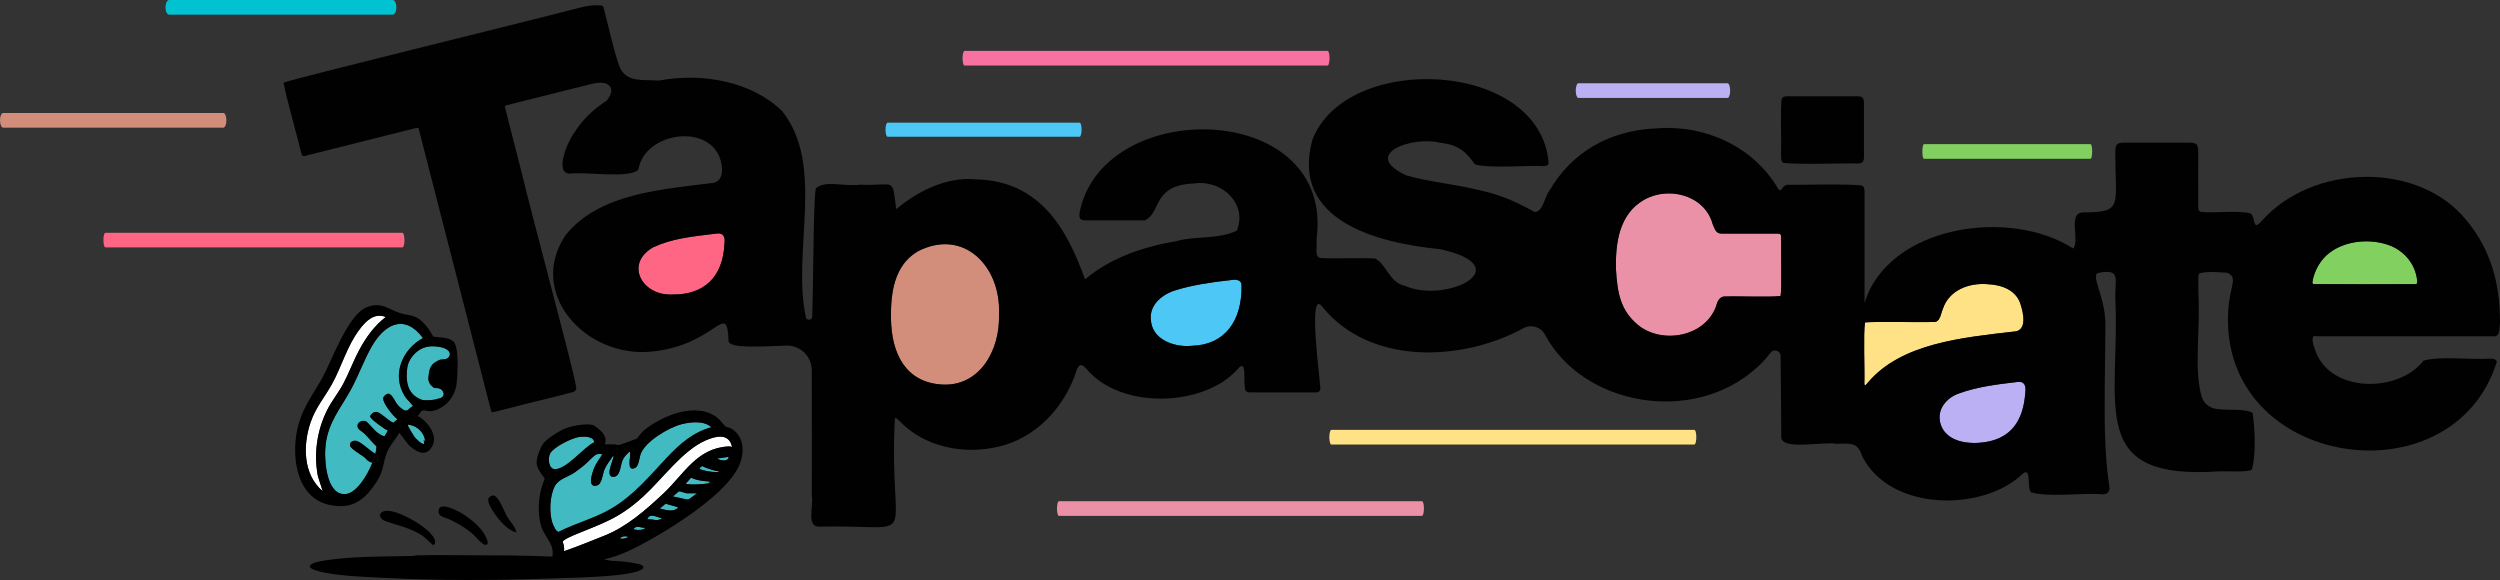 <?xml version="1.0" encoding="UTF-8"?><svg id="Livello_2" xmlns="http://www.w3.org/2000/svg" viewBox="0 0 509.84 118.3"><rect x="0" y="0" width="509.84" height="118.3" fill="#333333" stroke="none"/><defs><style>.cls-1{fill:#00c2d1;}.cls-2{fill:#f871a0;}.cls-3{fill:#010101;}.cls-4{fill:#41bac1;}.cls-5{fill:#ff6683;}.cls-6{fill:#4dc7f6;}.cls-7{fill:#bab0f3;}.cls-8{fill:#d38d7b;}.cls-9{fill:#fff;}.cls-10{fill:#82d060;}.cls-11{fill:#ea90a7;}.cls-12{fill:#ffe286;}</style></defs><g id="Livello_1-2"><path class="cls-4" d="M113.12,95.68c2.37.12,5.97-4.5,8.06-5.48-.06-1.22-1.95-1.19-2.86-1.11-1.52.13-5.3,2-6.08,3.33-.55.93-.4,3.2.89,3.27Z"/><path class="cls-4" d="M136.02,93.3c2.55-2.72,5.37-5.2,9.06-6.18-1.55-1.39-4.24-1.09-6.15-.6-2.57.67-7.35,3.48-8.28,6.05-.3.82-.37,2.53-1.2,2.88-1.67.69-.88-1.98-.95-2.92-.02-.21.11-.41-.21-.35-.51.48-1.03.98-1.32,1.63-.43.95-.42,3.16-1.67,3.4-1.99.38-.43-3.07-.25-3.77.04-.14.2-.45-.07-.42-.59.93-1.27,1.68-1.71,2.71-.42,1-.49,3.04-1.62,3.3-1.94.44-.87-2.64-.49-3.58.42-1.04,1.12-1.91,1.71-2.85-.4.03-.89-.1-1.26.07-.59.27-1.86,1.69-2.46,2.17-.64.51-1.31,1.07-1.99,1.52-1.4.94-3.29,1.32-4.05,2.83-1.01,2.01-1.15,5.37-.45,7.48.16.47.73,1.85,1.26,1.77,3.54-1.8,7.28-2.7,10.73-4.73,4.58-2.69,7.8-6.62,11.35-10.42Z"/><path class="cls-4" d="M126.82,109.52c-.2.1-.34,0-.27.35.29.03.56,0,.85-.06.15-.03.68-.16.69-.36-.57-.06-.74-.21-1.27.07Z"/><path class="cls-4" d="M129.21,107.84c.13.3,1.18.25,1.48.21.24-.03.81-.16.91-.42-.96.09-1.63-.62-2.39.21Z"/><path class="cls-4" d="M132.02,105.94c.66-.14,1.54.18,2.14.11.16-.02.77-.17.81-.38-1.01-.16-2.56-1.19-2.95.28Z"/><path class="cls-4" d="M148.6,93.16l-2.39.35c.67.42,2.35.76,2.39-.35Z"/><path class="cls-9" d="M143.91,89.81c-4.73,2.05-8.85,7.9-12.73,11.43-4.88,4.44-7.9,5.31-13.76,7.73-.47.19-2.66,1.11-2.67,1.53.26.63.33,1.22.28,1.9,2.73-.92,5.39-2.05,8.07-3.1,4.65-1.81,8.52-5.23,12.16-8.63,4.22-3.94,6.81-9.29,13.28-9.63.29-.02.51,0,.76.14-.59-2.95-3.3-2.29-5.39-1.38Z"/><path class="cls-4" d="M135.74,102.72l-1.19.97c1.03.25,2.56.78,3.47.04.11-.09.26,0,.18-.32l-2.47-.7Z"/><path class="cls-4" d="M142.7,95.48c-.06.27.1.2.28.27.68.26,1.87.46,2.59.5.22.01.96.1,1.06-.14-.97-.09-1.9-.46-2.81-.77-.51-.18-.51-.59-1.12.14Z"/><path class="cls-4" d="M139.89,98.57c0,.32,2.11.22,2.45.21.46-.02,1.54-.09,1.94-.17.19-.04.47-.17.52-.39-1.31-.12-2.66-.21-3.87-.81l-1.05,1.16Z"/><path class="cls-4" d="M138.43,100.22l-1.21,1.02,2.88.64.46-.1,1.58-1.17h-2.04c-.33,0-1.32-.46-1.67-.39Z"/><path d="M93.06,104.09c-.83-.38-3.27-1.52-3.58-.16-.33,1.47,1.21,1.53,2.17,1.98,1.7.81,3.32,1.74,4.75,2.98.54.47,1.95,2.19,2.53,2.23.09,0,.44-.1.47-.15.32-.5-.59-2.04-.91-2.5-1.13-1.66-3.62-3.55-5.44-4.39Z"/><path d="M79.01,104.17c-1.96,0-1.92,1.58-.37,2.12,2.64.93,5.09,1.36,7.55,2.99.46.3,1.96,1.82,2.1,1.85.44.08.53-.62.41-.98-.77-2.39-7.17-5.98-9.68-5.98Z"/><path d="M100.73,101.05c-.38-.09-1.02.26-1.13.64-.25.82.78,2.34,1.26,3.04,1.05,1.54,2.64,3.35,4.47,3.89-.26-1.31-1.33-2.23-1.99-3.41-.52-.92-1.6-3.9-2.61-4.14Z"/><path d="M148.91,87.3c-.27-.14-.69-.16-.92-.31-.32-.21-1.11-1.32-1.57-1.7-4.28-3.51-11.32-.57-15.09,2.47-.46.37-1.33,1.62-1.52,1.71-.3.15-3.44,1.28-3.63,1.29-.32.03-.63-.14-.96-.15-.63-.01-1.27.02-1.9,0,.73-1.72-.95-3-2.2-3.85,0-.05-.68-.2-1.03-.21-1.51-.03-3.01.24-4.45.69-1.29.41-4.19,2.26-4.88,3.24-.61.86-1.32,2.82-1.33,3.87s1.01,2.42,1.67,3.2c-.23.79-.58,1.53-.77,2.33-.58,2.35-.68,5.32.11,7.62.72,2.13,2.67,3.51,2.21,6.01-5.36-.25-10.72-.26-16.09-.27-3.83-.01-7.82-.07-11.65.02-.22,0-.45.11-.7.12-5.8.15-13.51,0-19.1,1.13-1.97.4-2.92,1.19-.39,1.91,3.78,1.08,10.1,1.25,14.14,1.45,10.85.55,21.77.5,32.59.13,4.69-.16,9.52-.21,14.19-.7,1.04-.11,5-.56,5.48-1.4.07-.12.11-.27.05-.41-.44-.76-5.6-1.13-6.65-1.14l-1.33-.28c3.36-.69,6.53-2.39,9.51-4.05,5.28-2.96,15.41-9.42,17.96-14.91,1.26-2.72,1.2-6.28-1.73-7.83ZM112.23,92.41c.78-1.33,4.56-3.2,6.08-3.33.91-.08,2.8-.11,2.86,1.11-2.09.98-5.69,5.61-8.06,5.48-1.29-.07-1.43-2.34-.89-3.27ZM112.67,106.68c-.7-2.11-.57-5.47.45-7.48.76-1.51,2.65-1.89,4.05-2.83.68-.46,1.35-1.01,1.99-1.52.6-.48,1.88-1.9,2.46-2.17.37-.17.87-.04,1.26-.07-.59.94-1.29,1.81-1.71,2.85-.38.93-1.46,4.02.49,3.58,1.14-.26,1.2-2.3,1.62-3.3.44-1.04,1.12-1.79,1.71-2.71.27-.02.11.28.07.42-.19.7-1.75,4.15.25,3.77,1.25-.24,1.24-2.45,1.67-3.4.29-.65.81-1.15,1.32-1.63.32-.06.19.14.21.35.07.93-.72,3.61.95,2.92.83-.34.9-2.05,1.2-2.88.94-2.56,5.71-5.38,8.28-6.05,1.91-.49,4.6-.79,6.15.6-3.69.98-6.52,3.46-9.06,6.18-3.56,3.8-6.77,7.73-11.35,10.42-3.45,2.03-7.19,2.93-10.73,4.73-.53.08-1.11-1.3-1.26-1.77ZM127.39,109.81c-.29.05-.56.09-.85.06-.07-.36.07-.25.27-.35.53-.27.7-.13,1.27-.07-.01.2-.55.33-.69.36ZM130.69,108.05c-.3.03-1.35.08-1.48-.21.75-.83,1.43-.12,2.39-.21-.1.26-.67.4-.91.42ZM134.16,106.05c-.6.07-1.48-.24-2.14-.11.39-1.46,1.93-.43,2.95-.28-.04.21-.64.36-.81.38ZM138.02,103.74c-.92.74-2.44.2-3.47-.04l1.19-.97,2.47.7c.08.33-.07.23-.18.32ZM140.56,101.77l-.46.1-2.88-.64,1.21-1.02c.35-.07,1.34.39,1.67.39h2.04l-1.58,1.17ZM144.28,98.61c-.39.08-1.47.15-1.94.17-.34.02-2.46.11-2.45-.21l1.05-1.16c1.2.6,2.55.69,3.87.81-.05.21-.33.35-.52.39ZM145.57,96.26c-.73-.05-1.92-.25-2.59-.5-.18-.07-.34,0-.28-.27.61-.73.61-.32,1.12-.14.91.32,1.84.68,2.81.77-.1.25-.83.16-1.06.14ZM146.21,93.51l2.39-.35c-.04,1.11-1.72.77-2.39.35ZM148.54,91.05c-6.47.34-9.06,5.69-13.28,9.63-3.64,3.4-7.51,6.82-12.16,8.63-2.68,1.05-5.34,2.18-8.07,3.1.06-.69-.02-1.27-.28-1.9.01-.43,2.2-1.34,2.67-1.53,5.86-2.42,8.88-3.29,13.76-7.73,3.88-3.53,8-9.38,12.73-11.43,2.09-.91,4.8-1.57,5.39,1.38-.26-.14-.47-.16-.76-.14Z"/><path class="cls-4" d="M70.6,100.75c2.02-.25,4.19-3.51,5.35-6.4-.22-.03-.46-.11-.73-.27-.41-.24-.61-.61-.96-.87-.59-.43-2.78-1.75-2.88-2.33-.13-.75.64-1.12,1.27-.98,1.02.22,2.72,1.99,3.89,2.64.14-.56.23-1.08.23-1.49-.9-.83-1.64-1.81-2.52-2.67-.54-.52-1.41-.75-1.35-1.61.05-.74,1.06-1.13,1.7-.84.41.19,1.65,1.74,2.18,2.17.34.27,1.26.96,1.66.83l.65-1.11c-.68-.29-3.58-2.34-3.63-2.91.18-.51.77-.94,1.31-.9.77.05,2.54,1.91,3.43,2.21l.85-.72c-.86-.56-3.07-3.37-2.92-4.32.06-.37.67-.87,1.03-.88.75-.03,1.43,1.73,1.97,2.33.36.41,1.23,1.24,1.79,1.1.42-.11.76-.75,1.23-.82.06-.21-.06-.23-.14-.35-.39-.56-1.03-1.07-1.47-1.76-2.74-4.34-.53-9.54,3.71-11.86-3.77-5.02-7.83-2.87-10.47,1.75-1.58,2.77-2.7,5.97-4.26,8.81-2.12,3.87-4.52,6.51-5.13,11.17-.35,2.73.01,10.6,4.19,10.09Z"/><path class="cls-4" d="M83.05,75.01c-.5,3.86.68,5.65,2.97,6.52.45.17,2.35.14,3.26-.21.52-.06,1.03-.27,1.17-.77.13-.44-.17-.93-.53-1.17-.41-.27-.91-.26-1.38-.25-.15-.12-.33-.29-.52-.45-.47-.42-.72-1.05-.66-1.68.06-.61.16-1.36.32-1.82.1-.21.2-.4.32-.59.4-.61,1.07-.95,1.75-1.24.3-.01.6-.03.89-.08.42-.06.77-.21.98-.61.26-.49.06-.99-.36-1.3-.75-.55-1.93-.71-2.83-.75-1.21-.06-2.41.28-3.35,1.04-1.05.84-1.87,2.05-2.04,3.35Z"/><path class="cls-9" d="M66.71,83.65c.94-1.88,2.32-3.54,3.31-5.4,1.18-2.23,2.05-4.64,3.25-6.87,1.4-2.6,3.06-4.92,5.41-6.74-2.34-.89-4,.76-5.31,2.48-2.61,3.41-3.66,7.61-5.71,11.29-1.47,2.63-3.28,4.7-4.29,7.65-1.61,4.69-1.59,10.72,2.46,14.12l-.99-3.08c-.87-4.57-.19-9.3,1.88-13.45Z"/><path class="cls-4" d="M83.17,86.77c0,.13,1.17,2.08,1.34,2.31.25.33,1.65,1.76,2.03,1.41l-.14-.7.28.14c-.06-1.57-1.59-3.08-3.12-3.28-.11-.01-.38-.14-.39.11Z"/><path d="M71.38,90.89c.1.57,2.29,1.9,2.88,2.33.35.25.55.63.96.87.27.16.51.23.73.27.25-.64.45-1.25.59-1.81-1.17-.65-2.87-2.42-3.89-2.64-.63-.13-1.4.23-1.27.98Z"/><path d="M76.91,98.07c1.39-2.2,1.18-3.71,2.02-5.84.55-1.38,1.78-2.65,2.49-3.98l1.89,2.46c1.14,1.11,3.09,2.49,4.43.91,2.03-2.38-.38-5.62-2.6-6.82.31-.15.72-.96.93-1.03.53-.18,1.17.11,1.65.1.22,0,.47-.05.75-.12,2.49-.65,4.27-2.84,4.63-5.38.21-1.51.6-7.72-.65-8.74-1.14-.92-2.71-.76-4.08-.98-.87-1.56-2.08-3.35-3.79-4.07-.97-.41-2-.4-2.94-.71-2.42-.79-3.88-2.4-6.85-1.22-3.83,1.53-7.01,10.65-8.96,14.22-1.78,3.25-3.86,5.85-4.92,9.55-1.64,5.74-.84,14.9,6.11,16.51,4.8,1.11,7.44-.97,9.89-4.86ZM86.68,89.93l-.28-.14.14.7c-.38.35-1.78-1.08-2.03-1.41-.17-.23-1.34-2.18-1.34-2.31,0-.25.28-.13.39-.11,1.53.2,3.06,1.7,3.12,3.28ZM88.44,70.62c.9.05,2.08.2,2.83.75.42.31.62.81.36,1.3-.21.39-.56.54-.98.61-.3.04-.59.07-.89.08-.68.29-1.35.63-1.75,1.24-.12.18-.23.38-.32.59-.16.46-.26,1.21-.32,1.82-.06.63.18,1.26.66,1.68.19.17.38.34.52.45.47-.01.97-.02,1.38.25.36.24.65.73.53,1.17-.14.5-.65.71-1.17.77-.91.35-2.81.38-3.26.21-2.29-.87-3.46-2.67-2.97-6.52.17-1.31.99-2.52,2.04-3.35.94-.76,2.14-1.1,3.35-1.04ZM63.36,86.06c1.01-2.95,2.82-5.02,4.29-7.65,2.05-3.68,3.1-7.87,5.71-11.29,1.31-1.72,2.97-3.37,5.31-2.48-2.35,1.82-4.01,4.14-5.41,6.74-1.2,2.22-2.06,4.63-3.25,6.87-.99,1.86-2.37,3.52-3.31,5.4-2.06,4.15-2.75,8.88-1.88,13.45l.99,3.08c-4.05-3.4-4.07-9.43-2.46-14.12ZM66.41,90.66c.6-4.66,3-7.3,5.13-11.17,1.56-2.84,2.67-6.03,4.26-8.81,2.64-4.62,6.7-6.77,10.47-1.75-4.24,2.32-6.44,7.52-3.71,11.86.44.7,1.08,1.2,1.47,1.76.08.12.19.15.14.35-.47.07-.81.71-1.23.82-.56.14-1.43-.69-1.79-1.1-.54-.6-1.21-2.36-1.97-2.33-.36.01-.97.51-1.03.88-.15.95,2.06,3.77,2.92,4.32l-.85.72c-.89-.3-2.66-2.16-3.43-2.21-.54-.03-1.13.39-1.31.9.05.57,2.96,2.62,3.63,2.91l-.65,1.11c-.4.13-1.32-.56-1.66-.83-.53-.43-1.77-1.98-2.18-2.17-.64-.29-1.64.1-1.7.84-.06.86.82,1.09,1.35,1.61.88.85,1.62,1.83,2.52,2.67,0,.42-.09.93-.23,1.49.1.05.19.11.28.15.43,1.09-.02,1.79-.88,1.66-1.15,2.89-3.33,6.15-5.35,6.4-4.18.51-4.54-7.36-4.19-10.09Z"/><path d="M76.82,92.69c-.09-.04-.19-.1-.28-.15-.14.56-.34,1.17-.59,1.81.85.13,1.3-.57.88-1.66Z"/><path class="cls-6" d="M251.42,57.07c-4.81.5-8.59,1.18-11.3,2.01-2.87.76-5.72,2.93-5.42,6.04.15,4.15,4.83,5.78,8.4,5.4,6.78-.19,10.17-5.2,10.1-12.14v-.19c0-1.01-.92-1.21-1.78-1.12Z"/><path class="cls-12" d="M412.04,61.97c-.91-2.76-3.71-3.92-6.91-4.03-3.74-.24-7.66,1.29-8.91,5.03-.45,1.01-.52,2.73-1.85,2.7-2.68.07-12.36-.12-14,.08l-.04.03c-.36,2.31-.02,9.79-.13,12.37.03.72.24.48.76-.17,6.78-8.03,19.44-9.15,29.54-10.34,3.05,0,2.13-3.84,1.53-5.67Z"/><path class="cls-5" d="M146.25,47.62c-5.62.67-9.19,1.05-13.08,2.83-5.88,3.41-2.18,9.88,3.81,9.61h.2c6.24.07,10.25-3.4,10.56-10.41.17-1.15-.17-2.19-1.5-2.03Z"/><path class="cls-8" d="M187.15,51.27c-4.8,2.83-5.52,8.48-5.45,13.56.07,7.36,3.03,13.12,10.32,13.59,7.76.51,11.95-7.02,11.71-14.22v-.21c.42-9.72-7.28-17.56-16.58-12.72Z"/><path class="cls-11" d="M363.23,48.3c.01-.68-.34-.67-1.04-.67-2.21,0-8.71,0-10.93,0-1.21.06-1.46-.64-1.98-1.91-1.61-5.97-9.08-7.84-14.04-4.95-5.05,2.89-5.82,8.82-5.69,14.12.28,5.16,1.07,8.42,4.32,11.23,4.97,4.31,14.43,2.59,16.32-4.35.32-.83.87-1.41,1.79-1.31,2.63-.1,9.14.19,11.11-.11l.04-.04c.29-1.58.02-9.9.1-12.02Z"/><path class="cls-7" d="M411.31,77.9c-4.26.49-8.06,1-11.66,2.27l-.16.06c-2.46.85-4.48,3.14-3.83,5.92,1.1,4.51,7.11,4.69,10.68,3.68,4.09-1.16,6.3-4.37,6.68-9.68.19-1.42-.09-2.49-1.71-2.26Z"/><path class="cls-10" d="M492.61,57.95c.3,0,.39-.22.32-.79-.35-3.53-2.94-6.34-6.22-7.33-3.86-1.22-8.55-.64-11.59,1.68l-.14.11c-1.75,1.32-3.04,3.64-3.39,5.82-.03.28.02.43.16.48,1.91.07,18.33.01,20.86.03Z"/><path class="cls-3" d="M363.22,30.74c-.02,1.44-.01,2.15.37,2.42l.06.04c2.79.42,13.04.05,15.49.14,1.32-.17.91-1.31.99-2.61v-8.48c0-1.98.15-2.6-1.34-2.62-2.6,0-12.31,0-14.47,0-.49.04-.86.14-1,.65-.25,2.86-.02,7.45-.09,10.44Z"/><path class="cls-3" d="M472.29,68.58c4.9,0,32.7,0,36.46,0,1.14-.05.93-1.75,1.09-2.72.05-8.29-2.05-15.07-6.68-20.74l-.12-.14c-9.78-12.23-31.55-11.58-41.83.12-1.93,2.16-1.11-.64-2.23-1.58-2.68-.68-7.78,0-10.05-.31-.76-.09-.61-.68-.63-2.25-.03-3.12.02-6.67,0-9.83-.03-1.91-.31-2.03-2.2-2.04-4.05,0-8.56,0-12.67,0-1.87,0-2.04.24-2.04,2.41,0,10.5,1.63,11.81-6.48,11.81-3.37,0-.66,5.7-2.11,7.37-13.05-8.43-37.77-4.63-42.55,11.12-.01-3.06,0-19.43,0-22.8-.02-.56-.1-1.02-.67-1.2-4.15-.34-10.78-.08-15.01-.11-1.13.02-1.17,1.55-1.82.98-5.08-8.75-14.93-13.28-24.91-12.49-9.57.37-17.39,4.89-21.89,12.78-.98,1.18-1.26,4.28-2.97,4.27-3.27-1.76-6.35-3.4-11.5-4.5-4.61-1.15-10.5-1.71-14.74-2.98-9.36-4.4,1.47-8.05,6.89-6.64,4.06.42,5.43,2.04,7.18,4.43,3.34.87,11.12.12,13.95.34.46-.03.89-.08,1.07-.52-1.5-21.12-41.25-22.94-48.19-4.84-4.54,16.56,13.38,21.05,26.09,22.3,16.37,3.64,1.12,11.21-7.25,7.45-3.11-.61-3.68-4.31-6.03-5.55-2.73-.18-8.42.05-11.12-.1-1.3-.22-.7-1.92-.83-3.89,3.69-27.97-42.42-29.27-48.15-6.25-.29,1.37-.53,2.44.87,2.45,2.53.02,9.73.02,12.26,0,3.42-1.54,1.42-7.13,9.94-7.51,5.75-.86,11.04,4.1,8.82,9.61-3.6,1.82-8.8,1.08-12.23,2.13-6.72,1.12-13.51,3.38-18.73,7.81-3.75-10.46-9.29-20.12-22.35-20.4-6-.55-11.88,2.51-16.16,6.08-.87-6.81-.16-4.64-7.33-4.99-3.37.46-7.27-1.02-9.08.79-.52,3.18-.46,19.03-.73,26.13-.03.76-1.13.86-1.29.11-2.89-13.48,4.01-30.92-4.82-42.01-6.13-6.02-16.16-7.94-25.2-6.24-3.08-.3-6.72.59-8.06-3.06-1.34-3.9-2.11-7.92-3.22-12.02-.16-.44-2.41-.39-4.58.15-14.1,3.65-57.53,14.25-60.64,15.35.63,3.32,3.01,11.73,3.59,14.26.12.46.27.84.78.67,2.76-.67,16.42-4.13,21.94-5.5,1.47-.37,1.13-.33,1.4.53.07.25.12.5.2.78,2.27,8.81,13.69,53.4,14.45,56.3.05.17.23.18.4.14.44-.08,1.74-.42,3.59-.88,4.16-1.09,9.28-2.27,12.73-3.22.43-.12.69-.54.61-.98-.92-5.1-7.85-30.35-11.63-45.75-1.59-6.25-2.78-10.76-2.92-11.46-.02-.23.35-.27,1.73-.63,4.12-1.03,13.01-3.27,15.46-3.88,1.31-.34,3.46-.83,4.33.51.52.96-.16,1.92-.71,2.75-2.74,1.75-5.07,3.97-6.71,6.65-1.35,1.76-3.99,8.14-.94,8.27,2.76-.47,12.51,1.11,14.08-.87,1.2-7.36,13.7-9.46,16.54-2.52.73,1.92,1.07,5.22-1.79,5.33-10.13,1.29-22.8,2.1-29.62,10.61-7.92,11.87,4.09,24.96,17.36,23.75,13.5-1.23,15.57-10.83,15.89-2.15.18,1.56,6.78,1.08,11.74.91,2.85-.1,5.21,2.17,5.22,5.01.02,6.77.05,18.56.02,25.76.39,1.99-1.25,6.43,1.72,6.15,21.11-.44,13.98,4.6,15.19-21.61.02-.82.23-.68,1.09.19,4.99,5.17,12.91,6.76,19.8,5.17,7.83-1.66,13.86-8.17,16.22-15.7.55-1.38,1.09-1.19,1.96-.23,7.12,8.46,24.14,7.74,30.93-.01,1.7-2.08,1.19,2.02,1.34,3.03.05,1,0,1.78,1.02,1.78,2.28.02,10.4,0,13.26,0,1.33.13,1.29-.78,1.07-1.78.25.56-2.61-19.63.46-15.73,9.67,12.02,28.46,11.29,41.06,4.43,1.55-.85,3.53-.31,4.36,1.25,7.78,14.61,30.17,18.47,43.04,6.95,1.06-.84,2.09-2.05,3.02-3.24.66-.84,2.02-.38,2.03.69.07,4.89.12,13.89.13,16.34-.35,3.12,8.75,1.01,11.21,1.59,3.37-.13,4.38-.24,5.39,2.7,5.76,11.1,24.42,11.14,32.49,3.54,2.06-1.9.94,2.69,1.83,3.62,3.41,1.13,11.14.07,14.49.42,1.13.12,1.76-.65,1.48-1.8-.59-3.65-.95-9.03-.93-15.96-.02-5.52.14-11.27.14-16.96s-3.23-10.19-1.35-10.43c4.85-.98,3.12,1.7,3.4,5.64.89,21.57-5.94,36.74,21.24,34.83,1.88-.06,5.43.25,6.58-.32.87-3.03.64-8.26.17-11.56-1.33-.99-5-.45-7.58-.88-1.36-.22-2.47-1.22-2.84-2.54-1.61-5.67-.22-13.24-.65-21.27.05-1.99-.16-3.13.16-3.79,1.66-.48,3.9-.23,5.74-.13,2.32,1.08.46,2.46.17,7.92-1.7,31.94,45.8,38.97,54.79,10.25-.14-.71-.91-.63-1.5-.65-3.48.27-10.11-.59-13.46.41-5.1,6.66-19.61,6.77-22.27-2.73-.35-.87-.68-2.55.36-2.28ZM147.75,49.65c-.31,7.01-4.32,10.48-10.56,10.41h-.2c-5.99.26-9.69-6.21-3.81-9.62,3.89-1.78,7.46-2.16,13.08-2.83,1.33-.16,1.67.88,1.5,2.03ZM203.73,63.99v.21c.24,7.2-3.95,14.74-11.71,14.22-7.29-.48-10.25-6.24-10.32-13.59-.07-5.08.65-10.74,5.45-13.56,9.3-4.84,17,3,16.58,12.72ZM243.1,70.52c-3.58.38-8.26-1.25-8.4-5.4-.3-3.11,2.55-5.29,5.42-6.04,2.7-.83,6.49-1.51,11.3-2.01.85-.09,1.78.1,1.77,1.12v.19c.08,6.94-3.31,11.95-10.09,12.14ZM363.13,60.32l-.04.04c-1.97.3-8.48.01-11.11.11-.92-.1-1.47.48-1.79,1.31-1.89,6.94-11.35,8.65-16.32,4.35-3.25-2.81-4.04-6.07-4.32-11.23-.12-5.29.65-11.23,5.69-14.12,4.97-2.89,12.44-1.02,14.04,4.95.52,1.27.77,1.97,1.98,1.91,2.22,0,8.72,0,10.93,0,.69,0,1.05-.01,1.04.67-.08,2.13.19,10.45-.1,12.02ZM380.97,77.98c-.53.65-.74.89-.76.17.1-2.58-.23-10.07.13-12.37l.04-.03c1.64-.19,11.32,0,14-.08,1.33.03,1.39-1.69,1.85-2.7,1.25-3.75,5.17-5.28,8.91-5.03,3.21.11,6,1.27,6.91,4.03.6,1.83,1.52,5.67-1.53,5.67-10.1,1.19-22.76,2.32-29.54,10.34ZM413.03,80.16c-.39,5.3-2.59,8.52-6.68,9.68-3.57,1.01-9.58.83-10.68-3.68-.65-2.78,1.37-5.07,3.83-5.92l.16-.06c3.6-1.27,7.4-1.78,11.66-2.27,1.63-.23,1.91.84,1.71,2.26ZM474.99,51.63l.14-.11c3.05-2.32,7.73-2.9,11.59-1.68,3.28.99,5.87,3.8,6.22,7.33.06.57-.02.78-.32.79-2.53-.01-18.94.04-20.86-.03-.14-.05-.19-.2-.16-.48.34-2.18,1.63-4.5,3.39-5.82Z"/><path class="cls-6" d="M220.17,25.02h-39.17c-.11,0-.22.16-.3.45-.08.28-.12.65-.11,1.02,0,.78.19,1.39.41,1.39h39.17c.11,0,.22-.16.3-.45.08-.28.12-.65.11-1.03,0-.78-.19-1.39-.41-1.39Z"/><path class="cls-2" d="M270.75,10.38h-74.05c-.11,0-.21.17-.29.47-.07.29-.11.67-.11,1.07.01.81.18,1.45.39,1.45h74.05c.11,0,.21-.17.29-.47.07-.29.11-.68.11-1.07,0-.82-.18-1.45-.39-1.45Z"/><path class="cls-11" d="M290,102.21h-74.05c-.11,0-.21.17-.29.47-.07.29-.11.67-.11,1.07.01.81.18,1.45.39,1.45h74.05c.11,0,.21-.17.29-.47.07-.29.11-.68.11-1.07,0-.82-.18-1.45-.39-1.45Z"/><path class="cls-12" d="M345.55,87.67h-74.05c-.11,0-.21.17-.29.47-.07.29-.11.67-.11,1.07.01.81.18,1.45.39,1.45h74.05c.11,0,.21-.17.29-.47.07-.29.11-.68.11-1.07,0-.82-.18-1.45-.39-1.45Z"/><path class="cls-7" d="M352.32,16.98h-30.44c-.14,0-.28.17-.38.47-.1.29-.15.67-.15,1.07.01.81.25,1.45.53,1.45h30.44c.14,0,.28-.17.38-.47.1-.29.15-.67.14-1.07-.01-.81-.24-1.45-.53-1.45Z"/><path class="cls-10" d="M426.35,29.4h-33.99c-.09,0-.17.17-.23.47-.06.29-.09.67-.09,1.07,0,.81.15,1.45.32,1.45h33.99c.09,0,.17-.17.23-.47.06-.29.09-.67.09-1.07,0-.81-.15-1.45-.32-1.45Z"/><path class="cls-5" d="M82.07,47.47H21.5c-.11,0-.22.17-.3.47-.08.29-.12.67-.11,1.07.01.81.19,1.45.41,1.45h60.57c.11,0,.22-.17.3-.47.08-.29.12-.67.11-1.07-.01-.81-.19-1.45-.41-1.45Z"/><path class="cls-8" d="M45.55,23.04H.62c-.17,0-.33.17-.45.47-.12.29-.18.67-.17,1.07.01.81.29,1.45.62,1.45h44.93c.17,0,.33-.17.45-.47.12-.29.18-.67.17-1.07-.01-.81-.29-1.45-.62-1.45Z"/><path class="cls-1" d="M80.09,0h-45.59c-.2,0-.4.17-.54.47-.14.29-.21.67-.21,1.07.02.81.35,1.45.75,1.45h45.59c.2,0,.4-.17.54-.47.14-.29.21-.67.21-1.07-.02-.82-.35-1.45-.75-1.45Z"/></g></svg>